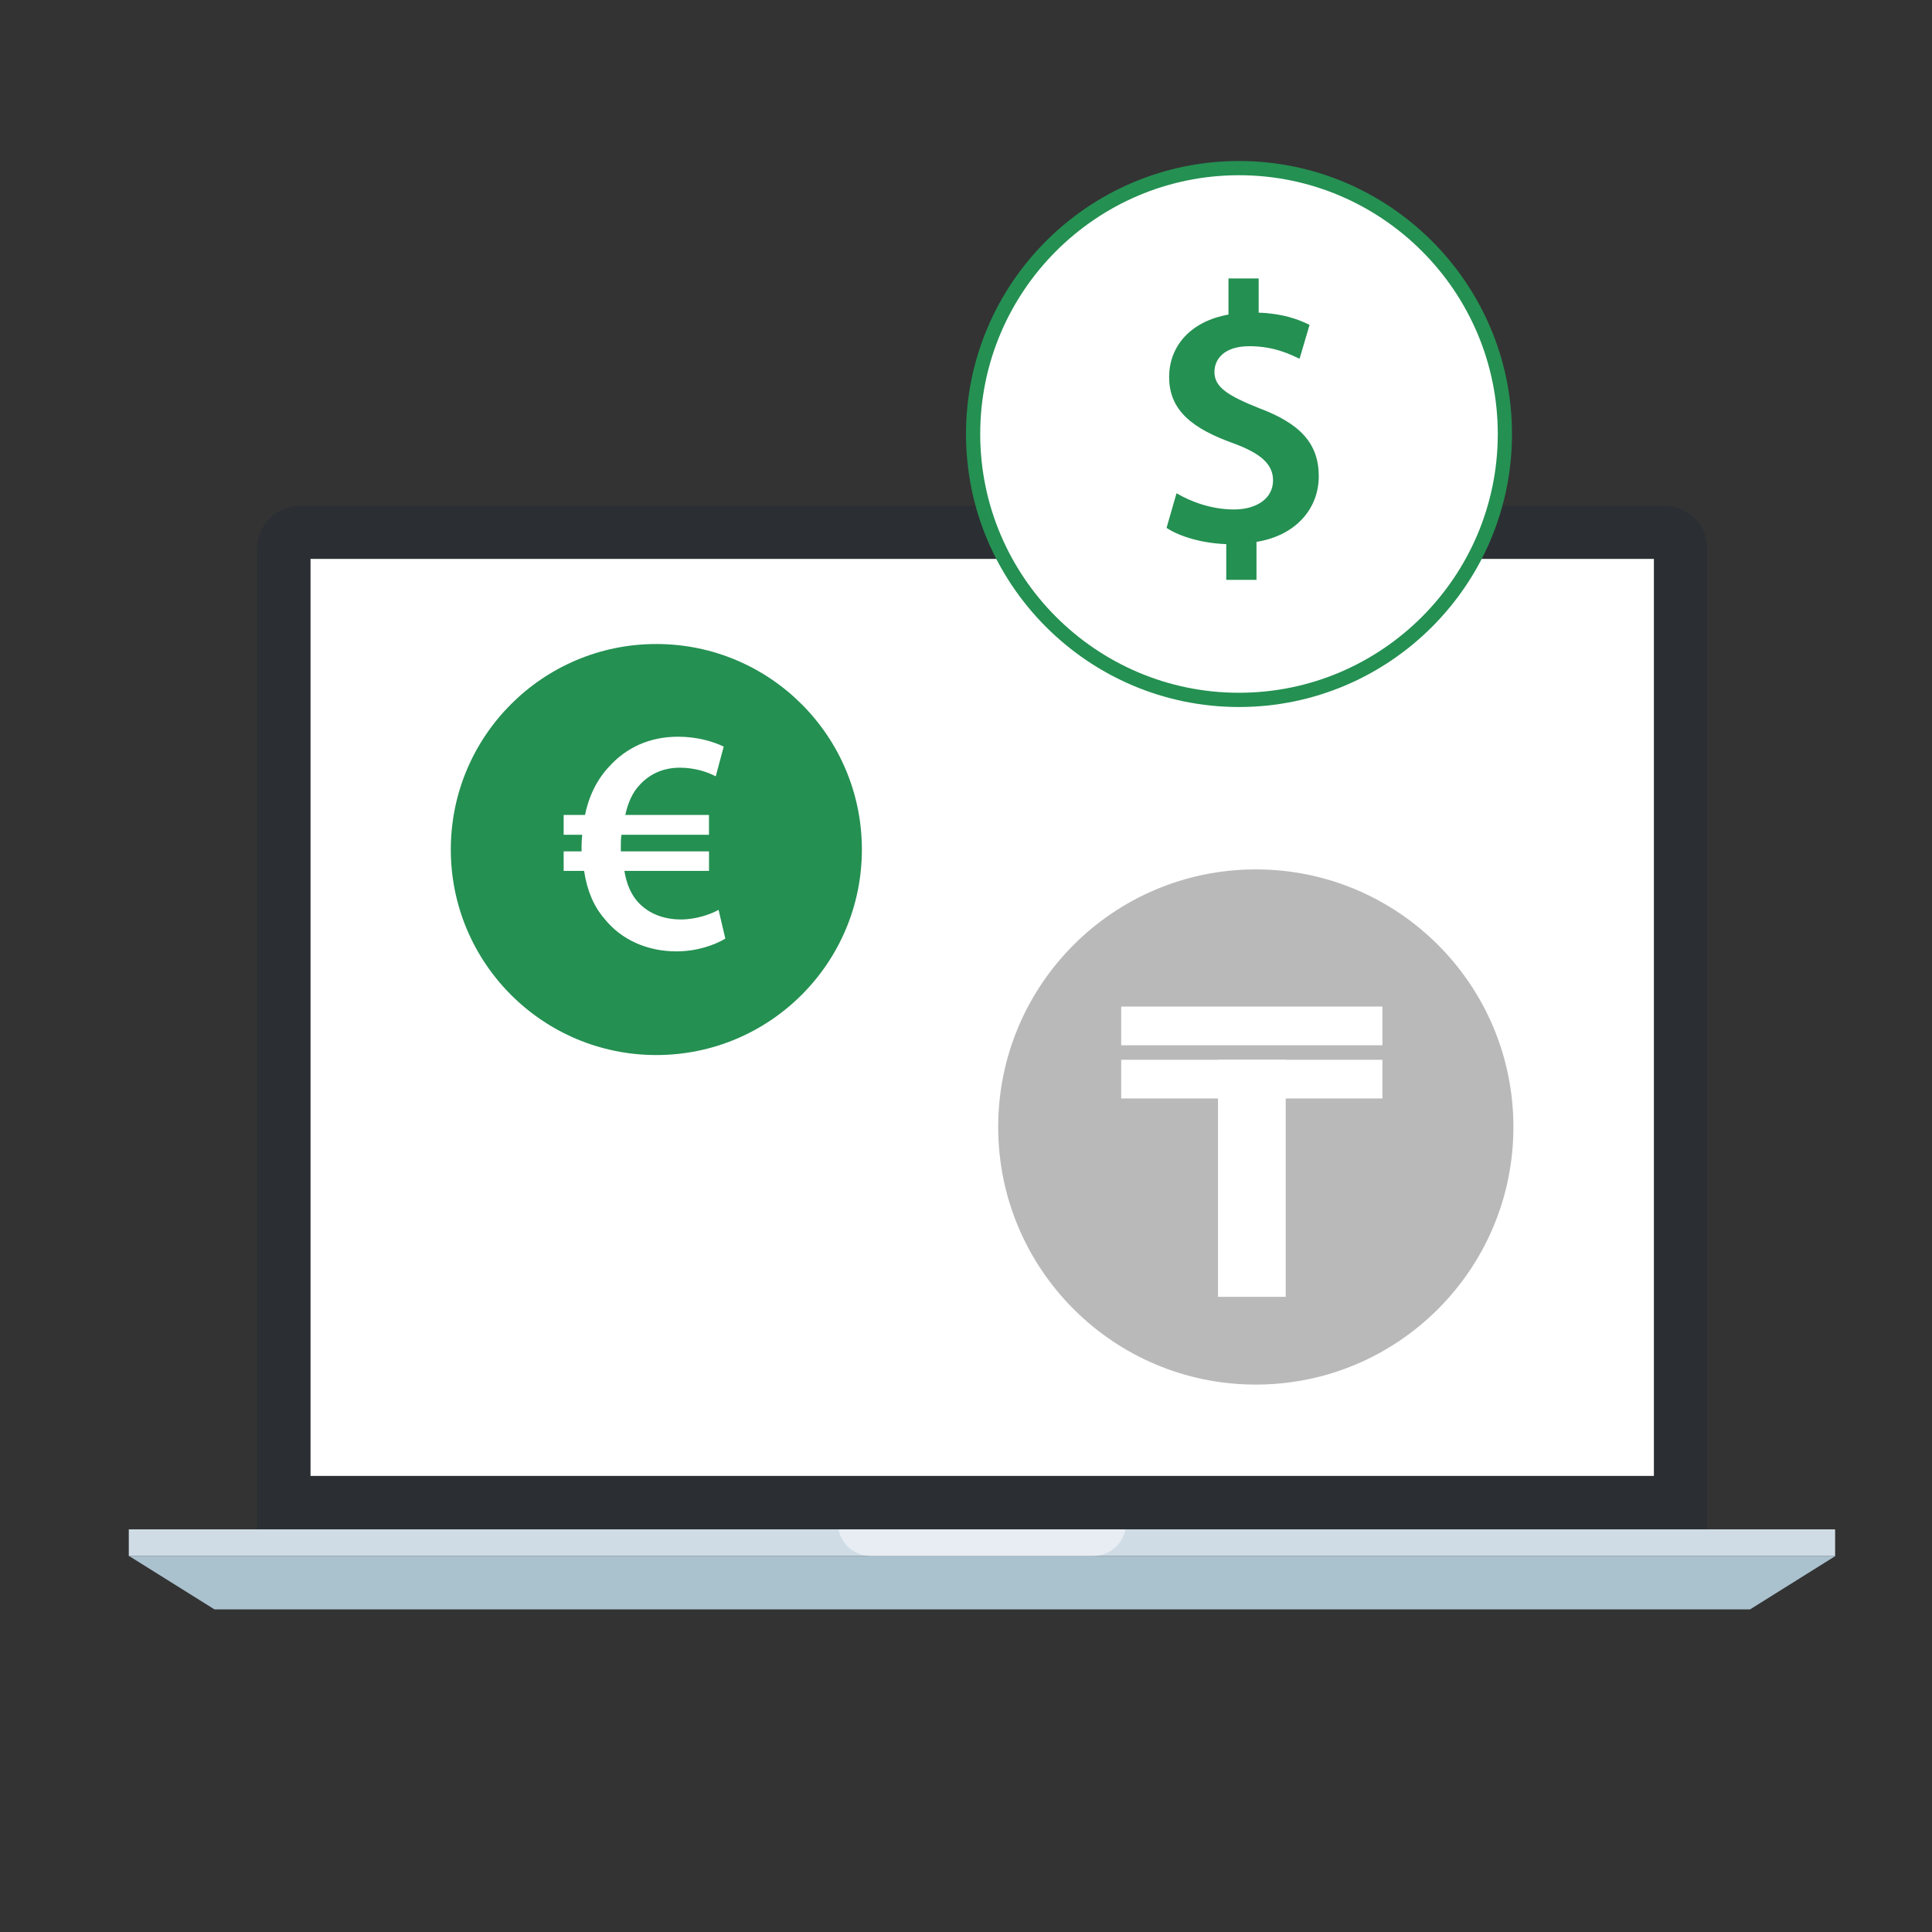 <svg width="56" height="56" viewBox="0 0 56 56" fill="none" xmlns="http://www.w3.org/2000/svg">
<rect x="0" y="0" width="56" height="56" fill="#333333" stroke="none"/>
<path d="M49.486 44.329V15.891C49.486 15.211 48.929 14.654 48.249 14.654H8.692C8.012 14.654 7.455 15.211 7.455 15.891V44.329C7.456 44.329 49.59 44.329 49.486 44.329Z" fill="#2B2F33"/>
<path d="M47.939 16.2H9.001V42.78H47.939V16.2Z" fill="white"/>
<path d="M53.192 44.329H3.733V45.103H53.192V44.329Z" fill="#CFDCE5"/>
<path d="M50.728 46.648H6.215L3.742 45.102H53.2L50.728 46.648Z" fill="#AAC1CE"/>
<g opacity="0.7">
<path opacity="0.7" d="M32.62 44.329H24.305C24.384 44.763 24.771 45.103 25.255 45.103H31.67C32.154 45.103 32.542 44.763 32.62 44.329Z" fill="white"/>
</g>
<path d="M35.913 20.287C40.17 20.287 43.62 16.837 43.62 12.58C43.62 8.324 40.17 4.874 35.913 4.874C31.657 4.874 28.206 8.324 28.206 12.58C28.206 16.837 31.657 20.287 35.913 20.287Z" fill="white"/>
<path d="M35.913 20.493C31.55 20.493 28 16.943 28 12.58C28 8.217 31.55 4.667 35.913 4.667C40.276 4.667 43.826 8.217 43.826 12.58C43.826 16.943 40.276 20.493 35.913 20.493ZM35.913 5.079C31.777 5.079 28.412 8.443 28.412 12.58C28.412 16.716 31.777 20.08 35.913 20.08C40.049 20.08 43.414 16.716 43.414 12.58C43.414 8.443 40.049 5.079 35.913 5.079Z" fill="#249052"/>
<path d="M35.544 16.807V15.771C34.871 15.751 34.198 15.558 33.813 15.301L34.102 14.297C34.519 14.543 35.116 14.767 35.768 14.767C36.44 14.767 36.9 14.436 36.9 13.924C36.9 13.443 36.525 13.133 35.736 12.844C34.614 12.439 33.888 11.926 33.888 10.933C33.888 10.015 34.529 9.309 35.608 9.118V8.071H36.483V9.063C37.156 9.085 37.615 9.246 37.958 9.416L37.669 10.398C37.412 10.281 36.943 10.035 36.216 10.035C35.468 10.035 35.201 10.421 35.201 10.783C35.201 11.221 35.586 11.467 36.494 11.83C37.69 12.279 38.225 12.856 38.225 13.806C38.225 14.714 37.594 15.515 36.42 15.707V16.807H35.544Z" fill="#249052"/>
<path d="M19.024 30.581C22.314 30.581 24.982 27.914 24.982 24.624C24.982 21.334 22.314 18.667 19.024 18.667C15.734 18.667 13.067 21.334 13.067 24.624C13.067 27.914 15.734 30.581 19.024 30.581Z" fill="#249052"/>
<path d="M21.024 27.206C20.718 27.392 20.199 27.576 19.607 27.576C18.765 27.576 18.005 27.243 17.514 26.622C17.218 26.28 17.014 25.816 16.931 25.243H16.338V24.678H16.857C16.857 24.631 16.857 24.576 16.857 24.529C16.857 24.418 16.866 24.297 16.875 24.196H16.338V23.622H16.958C17.07 23.058 17.32 22.576 17.653 22.224C18.153 21.668 18.829 21.354 19.654 21.354C20.209 21.354 20.672 21.493 20.977 21.641L20.746 22.503C20.505 22.372 20.125 22.252 19.709 22.252C19.245 22.252 18.838 22.419 18.532 22.762C18.338 22.964 18.199 23.27 18.125 23.622H20.55V24.196H18.014C17.995 24.297 17.995 24.409 17.995 24.52C17.995 24.576 17.995 24.622 17.995 24.678H20.551V25.243H18.098C18.162 25.64 18.301 25.937 18.495 26.15C18.81 26.493 19.254 26.651 19.736 26.651C20.19 26.651 20.616 26.493 20.828 26.372L21.024 27.206Z" fill="white"/>
<path d="M36.4 40.133C40.524 40.133 43.867 36.79 43.867 32.667C43.867 28.543 40.524 25.2 36.4 25.2C32.276 25.2 28.933 28.543 28.933 32.667C28.933 36.79 32.276 40.133 36.4 40.133Z" fill="#B9B9B9"/>
<rect x="32.498" y="29.176" width="7.572" height="1.122" fill="white"/>
<rect x="32.498" y="30.718" width="7.572" height="1.122" fill="white"/>
<rect x="37.267" y="30.718" width="6.871" height="1.963" transform="rotate(90 37.267 30.718)" fill="white"/>
</svg>
